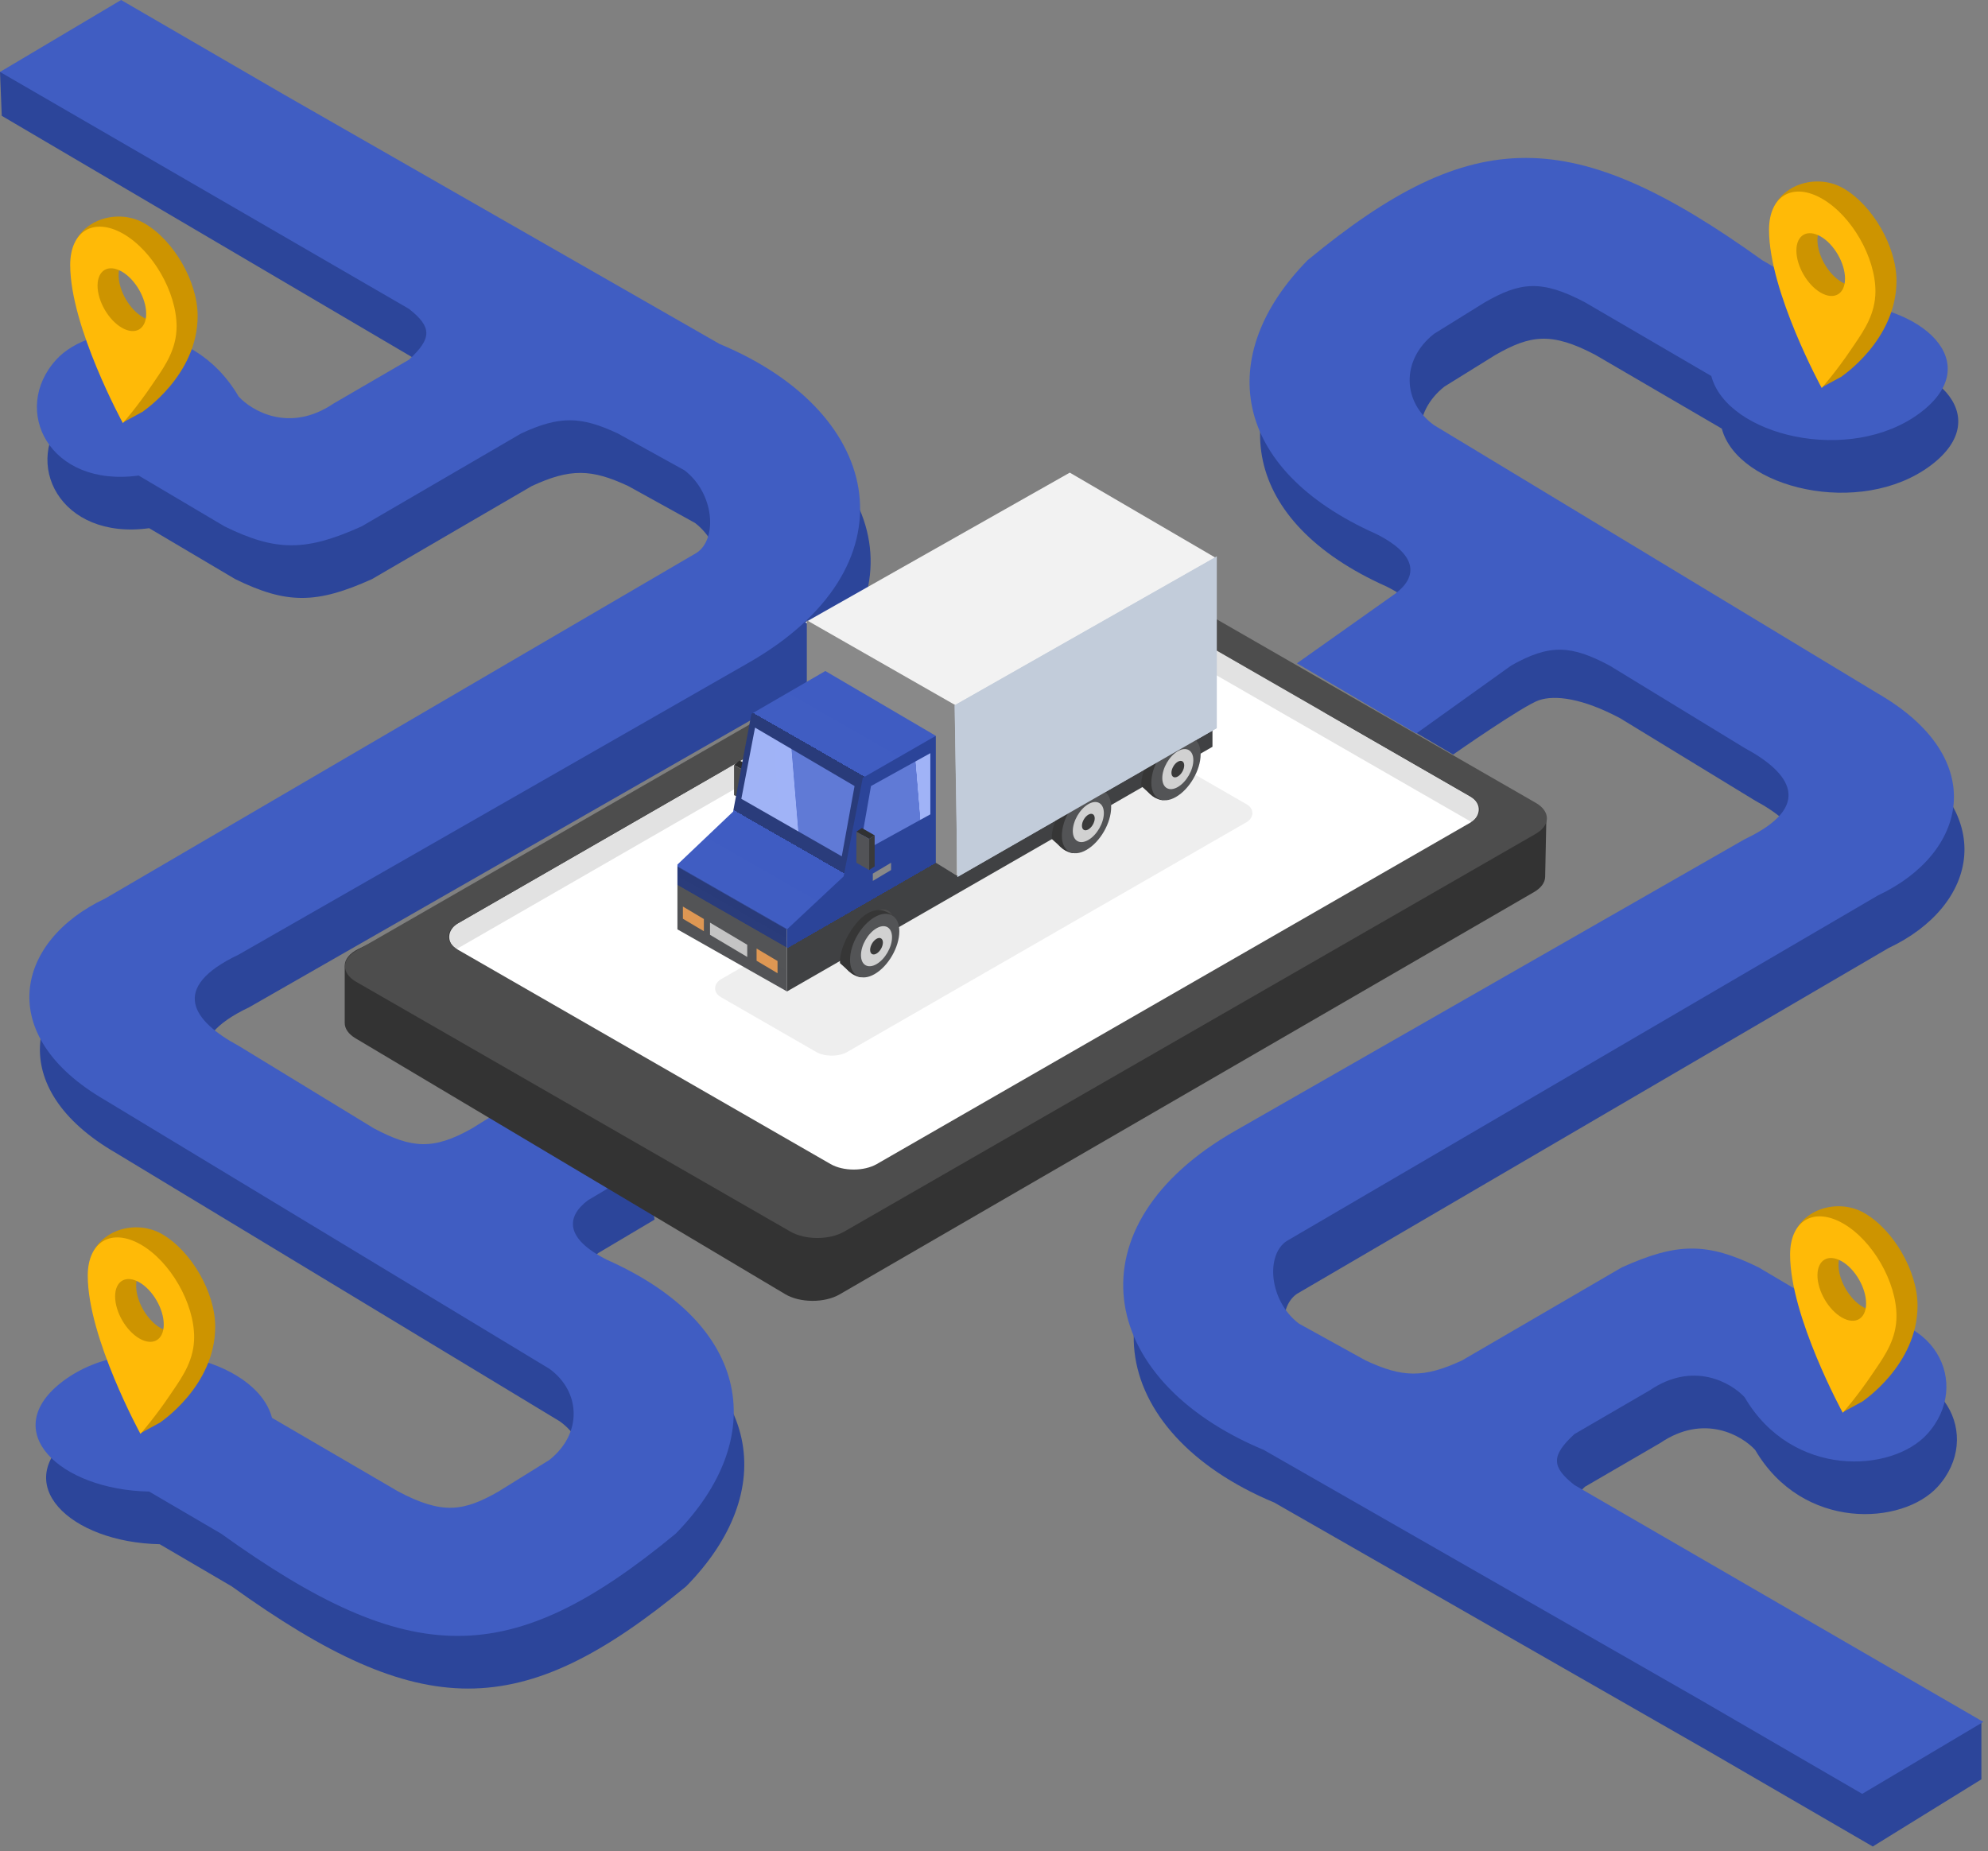 <svg width="364" height="339" viewBox="0 0 364 339" fill="none" xmlns="http://www.w3.org/2000/svg">
<rect x="0" y="0" width="364" height="339" fill="#808080" stroke="none"/>
<path d="M233.321 275.15L313.013 320.78L342.898 338.132L362.79 325.836V315.553L290.198 281.576C285.985 278.255 285.904 276.22 290.198 272.258L304.016 264.224C311.985 258.826 318.904 262.832 321.368 265.51C330.108 280.42 348.36 279.327 354.787 272.258C363.142 263.067 356.072 248.8 339.684 251.049L323.939 241.731C314.467 237.078 308.981 237.175 298.874 241.731L269.633 258.761C262.593 262.025 258.72 261.923 251.959 258.761L239.748 252.013C234.285 247.836 233.643 239.481 237.499 236.91L345.79 173.607C362.178 165.895 366.355 148.543 345.79 136.653L264.491 87.489C258.707 83.311 258.386 75.599 264.491 70.779L273.81 64.995C280.169 61.361 284.041 60.727 292.126 64.995L315.263 78.491C318.155 89.416 340.648 94.879 353.502 85.239C365.638 76.137 354.144 65.316 337.756 64.995L324.581 57.283C289.865 32.359 271.642 32.28 241.355 57.283C224.324 74.635 227.216 95.522 253.887 107.411C261.599 111.268 261.492 115.273 257.422 118.337L245.211 117.931L244.216 125.322L266.067 138.175C266.067 138.175 278.921 129.178 281.813 128.214C284.705 127.25 289.672 127.819 296.625 131.512L321.368 146.615C329.723 151.113 334.221 157.219 321.368 163.324L228.18 216.666C197.653 234.018 202.473 262.296 233.321 275.15Z" fill="#2C459A"/>
<path d="M231.393 265.51L311.085 311.139L340.969 328.492L363.142 315.317L288.27 271.936C284.057 268.614 283.976 266.58 288.27 262.617L302.087 254.584C310.057 249.186 316.976 253.192 319.44 255.869C328.18 270.779 346.432 269.687 352.859 262.617C361.214 253.427 354.144 239.16 337.756 241.409L322.01 232.09C312.539 227.437 307.053 227.535 296.946 232.09L267.704 249.121C260.665 252.385 256.792 252.283 250.031 249.121L237.82 242.373C232.357 238.196 231.715 229.841 235.571 227.27L343.861 163.967C360.25 156.255 364.427 138.903 343.861 127.013L262.563 77.848C256.779 73.671 256.458 65.959 262.563 61.139L271.882 55.355C278.241 51.721 282.113 51.087 290.198 55.355L313.334 68.851C316.226 79.776 338.72 85.239 351.573 75.599C363.71 66.496 352.216 55.676 335.828 55.355L322.653 47.643C287.937 22.719 269.713 22.64 239.427 47.643C222.396 64.995 225.288 85.882 251.959 97.771C259.671 101.627 259.564 105.633 255.494 108.697L237.468 121.466L259.319 134.319L276.702 121.872C283.809 117.843 287.744 118.179 294.697 121.872L319.44 136.975C327.794 141.473 332.293 147.579 319.44 153.684L226.252 207.026C195.725 224.378 200.545 252.656 231.393 265.51Z" fill="#405DC2"/>
<path d="M133.676 72.622L53.984 26.992L24.1 9.64L-0 13.175L0.321 21.208L76.799 66.195C81.013 69.517 81.093 71.552 76.799 75.514L62.982 83.548C55.013 88.946 48.093 84.94 45.629 82.262C36.889 67.352 18.637 68.445 12.21 75.514C3.856 84.704 10.925 98.972 27.313 96.723L43.059 106.041C52.531 110.694 58.016 110.597 68.123 106.041L97.365 89.01C104.404 85.747 108.277 85.849 115.038 89.01L127.249 95.759C132.712 99.936 133.355 108.291 129.499 110.861L21.208 174.165C4.82 181.877 0.642 199.229 21.208 211.119L102.506 260.283C108.29 264.461 108.612 272.173 102.506 276.993L93.187 282.777C86.828 286.411 82.956 287.045 74.871 282.777L51.735 269.281C48.843 258.355 26.349 252.893 13.496 262.533C1.359 271.635 12.853 282.456 29.241 282.777L42.416 290.489C77.132 315.413 95.356 315.492 125.642 290.489C142.673 273.137 139.781 252.25 113.11 240.361C105.398 236.504 105.505 232.499 109.576 229.435L119.858 223.33L117.93 213.689L97.686 210.476L88.367 216.26C81.26 220.289 77.326 219.953 70.372 216.26L45.629 201.157C37.275 196.659 32.776 190.553 45.629 184.448L138.817 131.106C169.344 113.754 164.524 85.476 133.676 72.622Z" fill="#2C459A"/>
<path d="M131.748 62.982L52.057 17.352L22.172 0L0 13.175L74.872 56.555C79.085 59.877 79.166 61.912 74.872 65.874L61.054 73.908C53.085 79.306 46.166 75.3 43.702 72.622C34.962 57.712 16.71 58.805 10.283 65.874C1.928 75.064 8.997 89.332 25.386 87.082L41.131 96.401C50.603 101.054 56.089 100.957 66.195 96.401L95.437 79.37C102.476 76.107 106.35 76.209 113.111 79.37L125.322 86.118C130.784 90.296 131.427 98.651 127.571 101.221L19.28 164.525C2.892 172.237 -1.285 189.589 19.28 201.479L100.579 250.643C106.363 254.821 106.684 262.533 100.579 267.353L91.26 273.137C84.9 276.771 81.029 277.405 72.944 273.137L49.807 259.641C46.915 248.715 24.422 243.253 11.568 252.893C-0.569 261.995 10.925 272.816 27.314 273.137L40.489 280.849C75.205 305.773 93.428 305.851 123.715 280.849C140.746 263.497 137.854 242.61 111.183 230.72C103.471 226.864 103.577 222.859 107.648 219.795L117.931 213.689L95.759 200.836L86.44 206.62C79.333 210.649 75.398 210.313 68.445 206.62L43.702 191.517C35.347 187.018 30.848 180.913 43.702 174.808L136.89 121.466C167.417 104.113 162.597 75.836 131.748 62.982Z" fill="#405DC2"/>
<path d="M324.871 37.846C326.156 34.955 328.834 34.205 330.012 33.99L336.439 37.204L341.259 44.916C340.723 47.487 343.444 49.286 344.472 53.913C345.5 58.541 341.58 64.517 337.081 69.016L333.547 70.944L335.475 66.446L338.688 56.484L339.009 52.307L339.652 46.523L335.796 41.703L324.871 37.846Z" fill="#CD9400"/>
<path fill-rule="evenodd" clip-rule="evenodd" d="M337.081 69.016C337.081 69.016 347.242 62.352 347.242 51.413C347.242 45.163 342.881 37.578 337.502 34.472C332.123 31.367 324.365 34.37 324.549 40.417C324.87 51.021 337.081 69.016 337.081 69.016ZM337.223 51.664C339.683 53.084 341.676 51.933 341.676 49.093C341.676 46.254 339.683 42.801 337.223 41.381C334.764 39.961 332.771 41.112 332.771 43.952C332.771 46.791 334.764 50.244 337.223 51.664Z" fill="#CD9400"/>
<path fill-rule="evenodd" clip-rule="evenodd" d="M339.519 63.123C341.358 60.422 343.387 57.443 343.387 53.341C343.387 47.091 339.026 39.506 333.647 36.401C328.267 33.295 323.907 35.844 323.907 42.094C323.907 53.41 333.554 71.051 333.554 71.051C333.554 71.051 336.203 68.053 339.01 63.875C339.177 63.626 339.347 63.376 339.519 63.123ZM333.369 53.592C335.828 55.012 337.821 53.861 337.821 51.021C337.821 48.182 335.828 44.729 333.369 43.309C330.91 41.889 328.916 43.04 328.916 45.88C328.916 48.719 330.91 52.172 333.369 53.592Z" fill="#FFBA07"/>
<path d="M13.817 44.274C15.102 41.382 17.78 40.632 18.958 40.418L25.385 43.631L30.205 51.343C29.669 53.914 32.39 55.713 33.419 60.341C34.447 64.968 30.526 70.945 26.028 75.444L22.493 77.371L24.421 72.873L27.634 62.911L27.956 58.734L28.598 52.95L24.742 48.13L13.817 44.274Z" fill="#CD9400"/>
<path fill-rule="evenodd" clip-rule="evenodd" d="M26.028 75.444C26.028 75.444 36.189 68.779 36.189 57.84C36.189 51.59 31.828 44.005 26.449 40.9C21.07 37.794 13.313 40.798 13.496 46.844C13.817 57.449 26.028 75.444 26.028 75.444ZM26.17 58.091C28.629 59.511 30.623 58.36 30.623 55.52C30.623 52.681 28.629 49.228 26.17 47.808C23.711 46.389 21.718 47.54 21.718 50.379C21.718 53.219 23.711 56.671 26.17 58.091Z" fill="#CD9400"/>
<path fill-rule="evenodd" clip-rule="evenodd" d="M28.465 69.55C30.305 66.85 32.333 63.87 32.333 59.768C32.333 53.518 27.972 45.934 22.593 42.828C17.214 39.722 12.853 42.271 12.853 48.521C12.853 59.838 22.5 77.479 22.5 77.479C22.5 77.479 25.15 74.48 27.956 70.302C28.123 70.054 28.293 69.803 28.465 69.55ZM22.314 60.019C24.773 61.439 26.767 60.288 26.767 57.449C26.767 54.609 24.773 51.156 22.314 49.736C19.855 48.317 17.862 49.468 17.862 52.307C17.862 55.147 19.855 58.599 22.314 60.019Z" fill="#FFBA07"/>
<path d="M17.031 229.364C18.317 226.472 20.994 225.722 22.173 225.508L28.599 228.721L33.419 236.434C32.884 239.004 35.605 240.804 36.633 245.431C37.661 250.058 33.741 256.035 29.242 260.534L25.707 262.462L27.635 257.963L30.849 248.002L31.17 243.824L31.813 238.04L27.957 233.22L17.031 229.364Z" fill="#CD9400"/>
<path fill-rule="evenodd" clip-rule="evenodd" d="M29.242 260.534C29.242 260.534 39.404 253.87 39.404 242.93C39.404 236.68 35.043 229.096 29.664 225.99C24.284 222.885 16.527 225.888 16.71 231.935C17.032 242.539 29.242 260.534 29.242 260.534ZM29.385 243.182C31.844 244.602 33.838 243.451 33.838 240.611C33.838 237.772 31.844 234.319 29.385 232.899C26.926 231.479 24.933 232.63 24.933 235.47C24.933 238.309 26.926 241.762 29.385 243.182Z" fill="#CD9400"/>
<path fill-rule="evenodd" clip-rule="evenodd" d="M31.68 254.641C33.519 251.94 35.547 248.961 35.547 244.858C35.547 238.608 31.187 231.024 25.807 227.918C20.428 224.813 16.067 227.362 16.067 233.612C16.067 244.928 25.715 262.569 25.715 262.569C25.715 262.569 28.364 259.571 31.17 255.393C31.337 255.144 31.508 254.894 31.68 254.641ZM25.529 245.11C27.988 246.53 29.982 245.379 29.982 242.539C29.982 239.7 27.988 236.247 25.529 234.827C23.07 233.407 21.076 234.558 21.076 237.398C21.076 240.237 23.07 243.69 25.529 245.11Z" fill="#FFBA07"/>
<path d="M328.728 225.508C330.013 222.616 332.691 221.866 333.869 221.652L340.296 224.865L345.116 232.577C344.58 235.148 347.301 236.948 348.329 241.575C349.357 246.202 345.437 252.179 340.938 256.678L337.404 258.606L339.332 254.107L342.545 244.145L342.866 239.968L343.509 234.184L339.653 229.364L328.728 225.508Z" fill="#CD9400"/>
<path fill-rule="evenodd" clip-rule="evenodd" d="M340.938 256.678C340.938 256.678 351.099 250.013 351.099 239.074C351.099 232.824 346.738 225.24 341.359 222.134C335.98 219.028 328.222 222.032 328.406 228.079C328.727 238.683 340.938 256.678 340.938 256.678ZM341.081 239.325C343.54 240.745 345.534 239.594 345.534 236.755C345.534 233.915 343.54 230.462 341.081 229.043C338.622 227.623 336.628 228.774 336.628 231.613C336.628 234.453 338.622 237.906 341.081 239.325Z" fill="#CD9400"/>
<path fill-rule="evenodd" clip-rule="evenodd" d="M343.376 250.785C345.215 248.084 347.244 245.105 347.244 241.002C347.244 234.752 342.883 227.168 337.504 224.062C332.124 220.956 327.764 223.505 327.764 229.755C327.764 241.072 337.411 258.713 337.411 258.713C337.411 258.713 340.06 255.714 342.867 251.536C343.034 251.288 343.204 251.037 343.376 250.785ZM337.226 241.253C339.685 242.673 341.679 241.522 341.679 238.683C341.679 235.843 339.685 232.39 337.226 230.971C334.767 229.551 332.774 230.702 332.774 233.541C332.774 236.381 334.767 239.834 337.226 241.253Z" fill="#FFBA07"/>
<path d="M191.539 112.101C194.037 110.877 197.679 110.82 200.29 111.963L280.374 147.023C282.132 147.793 283.153 148.995 283.127 150.265L282.916 160.569C282.895 161.612 282.169 162.61 280.89 163.35L153.736 237.027C150.98 238.624 146.482 238.606 143.764 236.987L65.077 190.123C63.821 189.375 63.118 188.374 63.118 187.334L63.118 176.862C63.118 175.685 64.015 174.568 65.573 173.805L191.539 112.101Z" fill="#333333"/>
<rect width="88.457" height="135.077" rx="4.884" transform="matrix(0.867 0.499 -0.867 0.499 196.717 104.128)" fill="#E2E2E2"/>
<rect width="88.457" height="135.077" rx="4.884" transform="matrix(0.867 0.499 -0.867 0.499 196.717 108.684)" fill="white"/>
<rect width="26.673" height="90.897" rx="3.287" transform="matrix(0.867 0.499 -0.867 0.499 207.967 135.604)" fill="#AAAAAA" fill-opacity="0.2"/>
<path fill-rule="evenodd" clip-rule="evenodd" d="M201.688 101.275C198.962 99.707 194.543 99.707 191.818 101.275L65.212 174.111C62.486 175.679 62.486 178.221 65.212 179.789L144.715 225.528C147.441 227.096 151.86 227.096 154.585 225.528L281.191 152.691C283.917 151.123 283.917 148.581 281.191 147.013L201.688 101.275ZM200.951 106.565C198.613 105.219 194.822 105.219 192.484 106.565L83.868 169.051C81.529 170.397 81.529 172.578 83.868 173.923L152.074 213.162C154.413 214.507 158.204 214.507 160.542 213.162L269.158 150.675C271.496 149.33 271.496 147.149 269.158 145.804L200.951 106.565Z" fill="#4D4D4D"/>
<path d="M135.405 139.259L134.402 140.095L135.906 140.931L136.91 140.095L135.405 139.259Z" fill="#2D2D2E"/>
<path d="M134.401 140.095L135.905 140.931V146.281L134.401 145.612V140.095Z" fill="#4C4C4C"/>
<path d="M147.44 113.957L195.875 86.549L222.79 102.264L174.81 129.514L147.44 113.957Z" fill="#F2F2F2"/>
<path d="M147.728 113.584L175.221 129.298V160.335L147.728 144.345V113.584Z" fill="#898989"/>
<path d="M171.347 157.983V134.745L154.963 140.429L144.097 162.831V181.555L222.002 136.751V133.742L175.192 160.324L171.347 157.983Z" fill="url(#paint0_linear)"/>
<path d="M137.577 130.733L151.118 122.876L171.347 134.745L157.972 142.436L154.462 160.491L144.097 170.187V181.555L124.035 170.187V162.163V158.318L134.233 148.621L137.577 130.733Z" fill="url(#paint1_linear)"/>
<path d="M156.468 143.94L138.246 133.241L135.738 146.281L154.128 156.813L156.468 143.94Z" fill="url(#paint2_linear)"/>
<path d="M170.344 137.922L159.478 143.94L157.304 156.311L170.344 149.123V137.922Z" fill="url(#paint3_linear)"/>
<path d="M174.81 129.131L222.79 101.881L222.79 133.311L175.312 160.561L174.81 129.131Z" fill="#C2CCDA"/>
<path d="M202.418 146.271C202.418 148.482 200.866 151.17 198.951 152.276C197.037 153.381 197.282 153.182 195.099 151.256C194.971 148.945 197.037 145.375 198.951 144.27C200.866 143.165 202.418 144.061 202.418 146.271Z" fill="#4C4C4C"/>
<path d="M199.607 144.108C200.053 143.996 201.647 144.375 202.449 145.445" stroke="#363636" stroke-width="0.334"/>
<path d="M196.665 156.045C196.148 156.176 194.359 155.54 193.525 153.971" stroke="#363636" stroke-width="0.334"/>
<path d="M202.115 147.146C202.115 150.025 200.094 153.525 197.601 154.965C195.108 156.404 195.428 156.145 192.586 153.637C192.418 150.627 195.108 145.98 197.601 144.54C200.094 143.101 202.115 144.268 202.115 147.146Z" fill="#363636"/>
<circle r="5.212" transform="matrix(0.866 -0.5 0 1 198.939 150.421)" fill="#535456"/>
<circle r="3.282" transform="matrix(0.866 -0.5 0 1 199.272 150.534)" fill="#D1D1D1"/>
<circle r="1.351" transform="matrix(0.866 -0.5 0 1 199.273 150.535)" fill="#3A3A3A"/>
<path d="M218.801 136.575C218.801 138.786 217.249 141.474 215.335 142.579C213.42 143.684 213.666 143.485 211.483 141.559C211.355 139.248 213.42 135.679 215.335 134.573C217.249 133.468 218.801 134.364 218.801 136.575Z" fill="#4C4C4C"/>
<path d="M215.991 134.411C216.437 134.3 218.03 134.679 218.833 135.749" stroke="#363636" stroke-width="0.334"/>
<path d="M213.048 146.348C212.531 146.479 210.742 145.844 209.908 144.275" stroke="#363636" stroke-width="0.334"/>
<path d="M218.498 137.45C218.498 140.328 216.478 143.829 213.985 145.268C211.492 146.707 211.811 146.448 208.969 143.94C208.802 140.931 211.492 136.283 213.985 134.844C216.478 133.404 218.498 134.571 218.498 137.45Z" fill="#363636"/>
<circle r="5.212" transform="matrix(0.866 -0.5 0 1 215.322 140.725)" fill="#535456"/>
<circle r="3.282" transform="matrix(0.866 -0.5 0 1 215.656 140.838)" fill="#D1D1D1"/>
<circle r="1.351" transform="matrix(0.866 -0.5 0 1 215.657 140.838)" fill="#3A3A3A"/>
<path d="M163.632 169.008C163.632 171.218 162.08 173.907 160.166 175.012C158.251 176.117 158.497 175.918 156.314 173.992C156.186 171.681 158.251 168.112 160.166 167.006C162.08 165.901 163.632 166.797 163.632 169.008Z" fill="#4C4C4C"/>
<path d="M160.822 166.844C161.268 166.733 162.862 167.111 163.664 168.181" stroke="#363636" stroke-width="0.334"/>
<path d="M157.879 178.781C157.362 178.912 155.574 178.277 154.74 176.708" stroke="#363636" stroke-width="0.334"/>
<path d="M163.33 169.883C163.33 172.761 161.309 176.262 158.816 177.701C156.323 179.14 156.642 178.881 153.8 176.373C153.633 173.364 156.323 168.716 158.816 167.277C161.309 165.837 163.33 167.004 163.33 169.883Z" fill="#363636"/>
<circle r="5.212" transform="matrix(0.866 -0.5 0 1 160.153 173.158)" fill="#535456"/>
<circle r="3.282" transform="matrix(0.866 -0.5 0 1 160.487 173.271)" fill="#D1D1D1"/>
<circle r="1.351" transform="matrix(0.866 -0.5 0 1 160.488 173.271)" fill="#3A3A3A"/>
<path d="M174.792 129.179L222.773 101.929L222.773 133.359L175.294 160.609L174.792 129.179Z" fill="#C2CCDA"/>
<rect width="4.468" height="2.234" transform="matrix(0.859 0.511 0 1 138.529 173.698)" fill="#DE9753"/>
<rect width="4.468" height="2.234" transform="matrix(0.859 0.511 0 1 125.039 166.008)" fill="#DE9753"/>
<rect width="7.934" height="2.234" transform="matrix(0.859 0.511 0 1 130.003 168.952)" fill="#C4C4C4"/>
<rect width="3.891" height="1.337" transform="matrix(0.859 -0.511 0 1 159.812 159.973)" fill="#898989"/>
<path d="M159.143 159.321V153.637L160.146 152.969V158.653L159.143 159.321Z" fill="#3A3A3A"/>
<path d="M157.805 151.631L156.802 152.3L159.143 153.637L160.146 152.968L157.805 151.631Z" fill="#303133"/>
<path d="M159.143 153.637L156.802 152.3V157.984L159.143 159.321V153.637Z" fill="#525357"/>
<defs>
<linearGradient id="paint0_linear" x1="168.338" y1="136.25" x2="181.879" y2="159.822" gradientUnits="userSpaceOnUse">
<stop stop-color="#2B4499"/>
<stop offset="0.749" stop-color="#2B4499"/>
<stop offset="0.75" stop-color="#404143"/>
<stop offset="1" stop-color="#404143"/>
</linearGradient>
<linearGradient id="paint1_linear" x1="154.963" y1="125.718" x2="128.047" y2="172.695" gradientUnits="userSpaceOnUse">
<stop stop-color="#3F5CC2"/>
<stop offset="0.234" stop-color="#405DC2"/>
<stop offset="0.234" stop-color="#A3A3A3"/>
<stop offset="0.234" stop-color="#293B7A"/>
<stop offset="0.552" stop-color="#2A3C7B"/>
<stop offset="0.552" stop-color="#3F5CC2"/>
<stop offset="0.804" stop-color="#405DC2"/>
<stop offset="0.81" stop-color="#415EC2"/>
<stop offset="0.814" stop-color="#293B7A"/>
<stop offset="0.865" stop-color="#2A3C7B"/>
<stop offset="0.867" stop-color="#535456"/>
<stop offset="1" stop-color="#525356"/>
</linearGradient>
<linearGradient id="paint2_linear" x1="138.747" y1="138.59" x2="171.013" y2="135.916" gradientUnits="userSpaceOnUse">
<stop stop-color="#A0B3F6"/>
<stop offset="0.192" stop-color="#A0B3F7"/>
<stop offset="0.195" stop-color="#607AD6"/>
<stop offset="0.886" stop-color="#607AD6"/>
<stop offset="0.888" stop-color="#A0B3F7"/>
<stop offset="0.998" stop-color="#A0B3F7"/>
</linearGradient>
<linearGradient id="paint3_linear" x1="138.747" y1="138.59" x2="171.013" y2="135.916" gradientUnits="userSpaceOnUse">
<stop stop-color="#A0B3F6"/>
<stop offset="0.192" stop-color="#A0B3F7"/>
<stop offset="0.195" stop-color="#607AD6"/>
<stop offset="0.886" stop-color="#607AD6"/>
<stop offset="0.888" stop-color="#A0B3F7"/>
<stop offset="0.998" stop-color="#A0B3F7"/>
</linearGradient>
</defs>
</svg>
